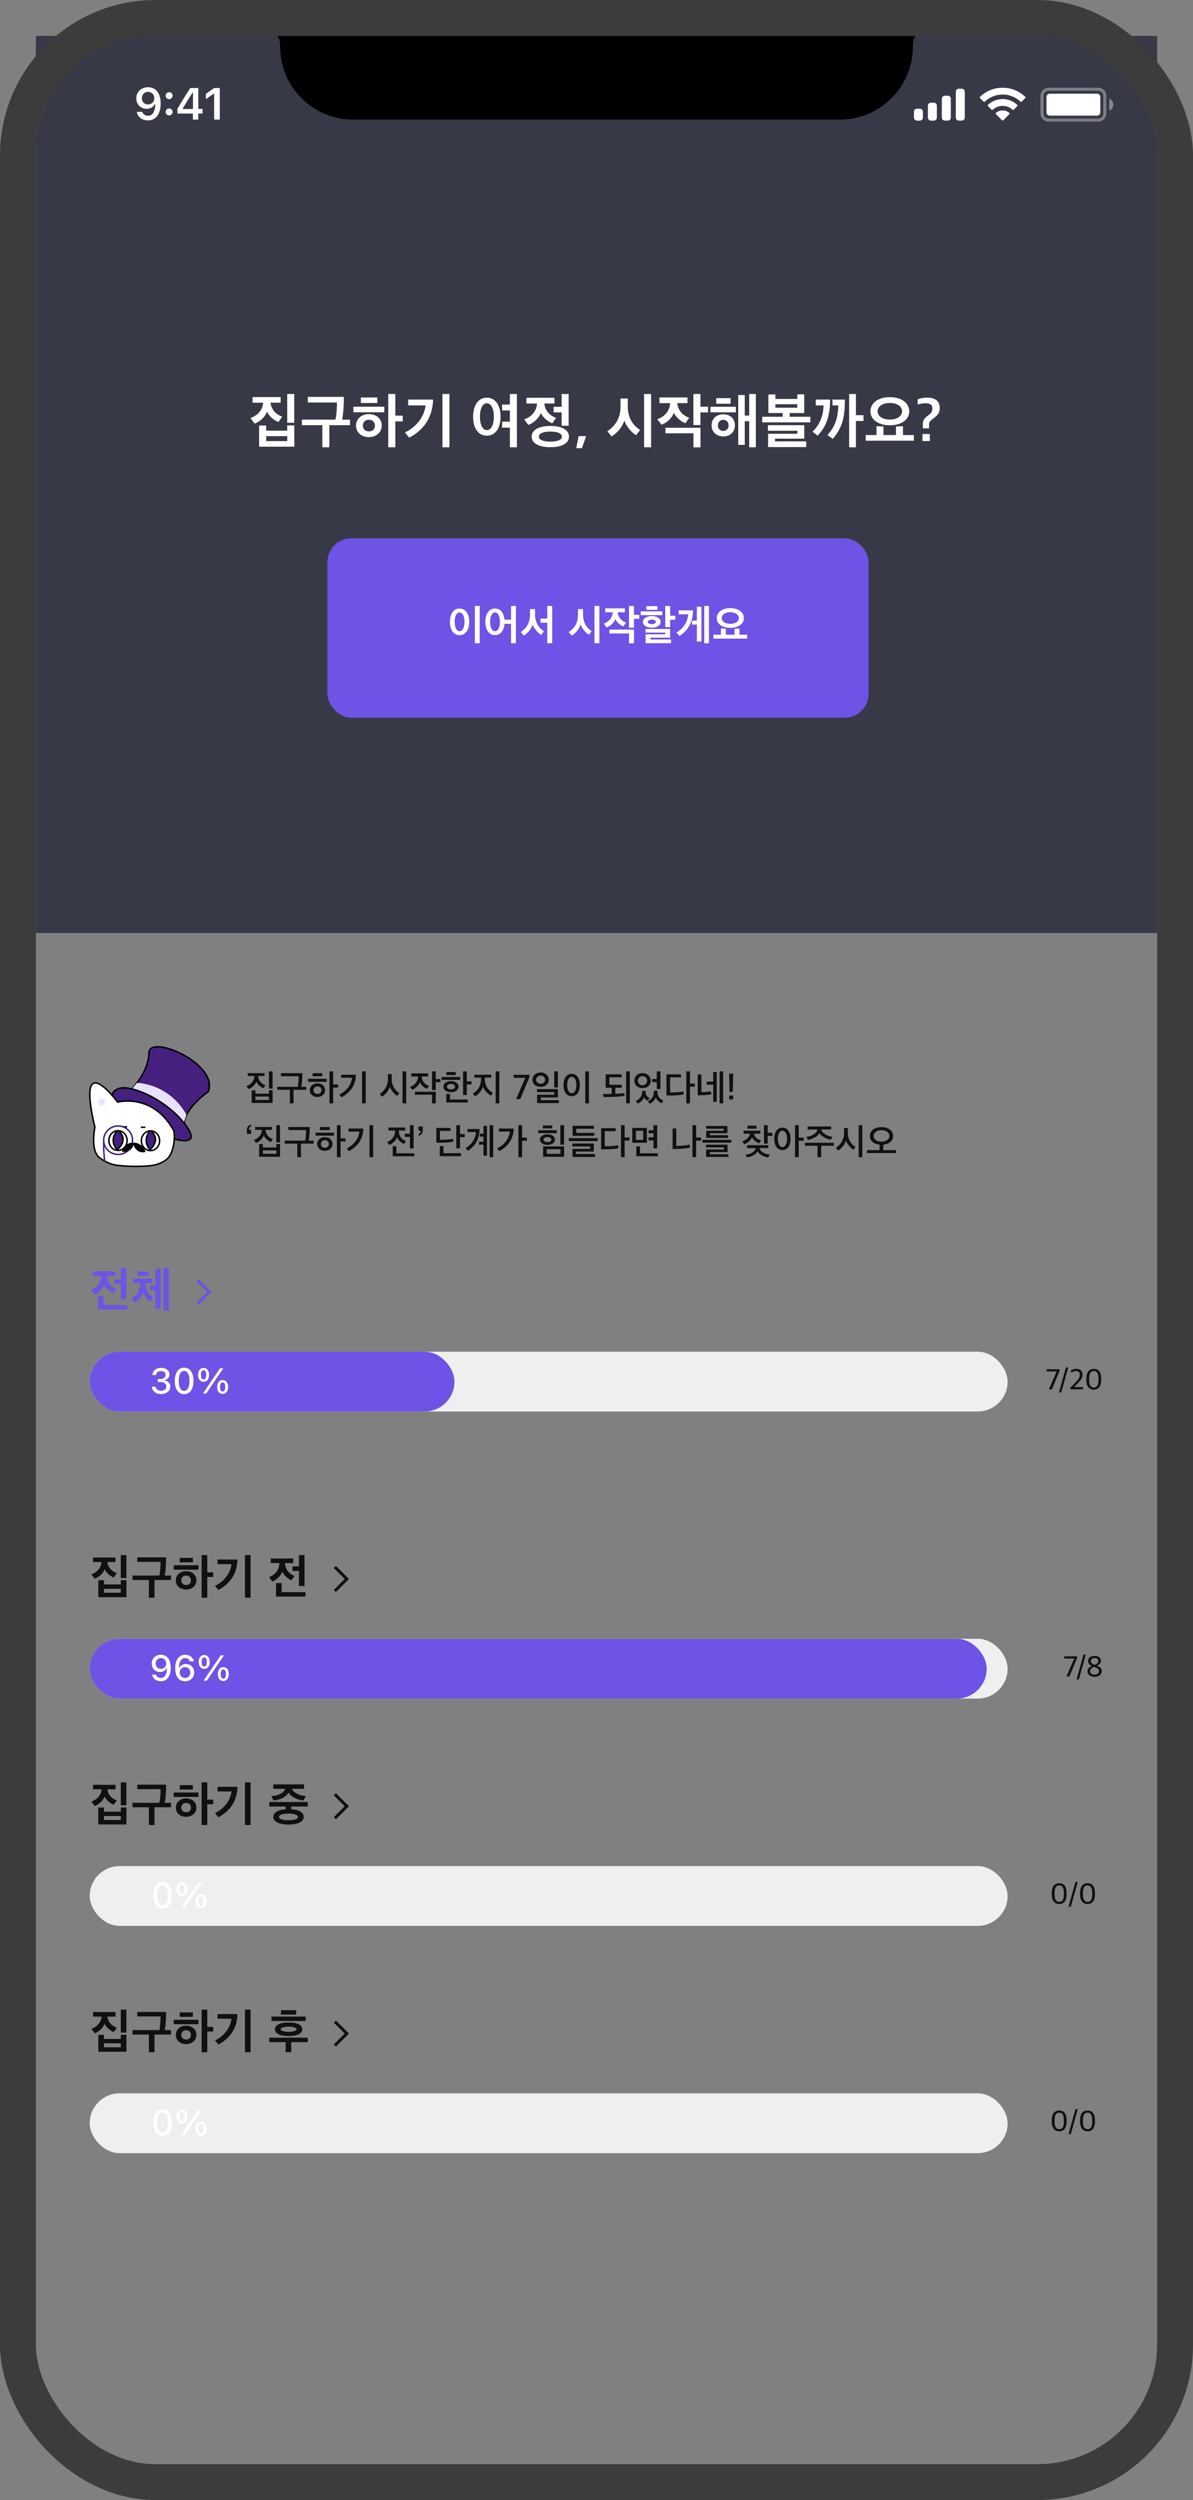 <svg width="399" height="836" viewBox="0 0 399 836" fill="none" xmlns="http://www.w3.org/2000/svg">
<rect x="0" y="0" width="399" height="836" fill="#808080" stroke="none"/>
<rect x="12" y="12" width="375" height="300" fill="#373946"/>
<path d="M98.422 149.36V142.26H96.062V144.02H89.022V142.3H86.662V149.36H98.422ZM84.463 134.66H88.022C87.823 137.12 86.162 138.94 83.763 139.8L85.162 141.64C86.903 141.02 88.743 139.4 89.263 137.64C90.062 139.32 91.763 140.6 93.103 141.14L94.382 139.3C92.483 138.7 90.743 137.08 90.463 134.66H93.862V132.78H84.463V134.66ZM98.403 141.36V131.76H96.062V141.36H98.403ZM96.062 147.5H89.022V145.84H96.062V147.5ZM115.007 132.72H102.947V134.6H112.687C112.687 136.78 112.527 138.78 112.207 140.32H100.967V142.18H107.807V149.58H110.147V142.18H117.067V140.32H114.427C114.827 138.28 115.007 135.6 115.007 132.72ZM128.532 137.86V136H118.192V137.86H128.532ZM120.692 134.76H126.192V132.92H120.692V134.76ZM132.212 131.76H129.852V149.58H132.212V140.92H134.692V138.98H132.212V131.76ZM119.072 142.32C119.072 144.58 120.812 146.16 123.372 146.16C125.932 146.16 127.672 144.5 127.672 142.32C127.672 140.08 125.932 138.48 123.372 138.48C120.812 138.48 119.072 140.14 119.072 142.32ZM121.352 142.32C121.352 141.14 122.212 140.36 123.372 140.36C124.532 140.36 125.392 141.14 125.392 142.32C125.392 143.48 124.672 144.26 123.372 144.26C122.192 144.26 121.352 143.48 121.352 142.32ZM150.317 149.58V131.76H147.977V149.58H150.317ZM144.837 133.62H136.517V135.56H142.317C141.997 139.1 139.337 142.82 135.437 144.6L136.877 146.36C142.317 143.4 144.697 139 144.837 133.62ZM167.895 143H170.535V149.58H172.875V131.76H170.535V135.28H167.895L167.975 137.26H170.535V141H167.975L167.895 143ZM158.235 139.36C158.235 143.1 159.915 145.7 162.815 145.7C165.735 145.7 167.415 143.08 167.415 139.36C167.415 135.6 165.735 132.98 162.815 132.98C159.915 132.98 158.235 135.6 158.235 139.36ZM165.175 139.36C165.175 142.16 164.195 143.82 162.815 143.82C161.475 143.82 160.515 142.16 160.515 139.36C160.515 136.54 161.475 134.86 162.815 134.86C164.195 134.86 165.175 136.54 165.175 139.36ZM190.3 146.02C190.3 143.8 188 142.44 184.06 142.44C180.12 142.44 177.82 143.8 177.82 146.02C177.82 148.18 180.12 149.54 184.06 149.54C188 149.54 190.3 148.18 190.3 146.02ZM176.06 134.94H179.6C179.46 137.48 177.82 139.36 175.32 140.26C175.8 140.86 176.24 141.46 176.72 142.08C178.44 141.48 180.32 139.8 180.86 138.08C181.62 139.7 183.36 141.04 184.72 141.56C185.14 140.94 185.58 140.34 185.98 139.72C184.04 139.08 182.24 137.42 182.06 134.94H185.44V133.02H176.06V134.94ZM185.16 137.9H187.84V142.36H190.18V131.76H187.84V136.02H185.16V137.9ZM184.06 144.32C186.52 144.32 187.92 144.94 187.92 146.02C187.92 147.06 186.52 147.68 184.06 147.68C181.64 147.68 180.22 147.06 180.22 146.02C180.22 144.94 181.64 144.32 184.06 144.32ZM192.725 149.88H194.605L196.045 145.84H193.525L192.725 149.88ZM217.758 149.58V131.76H215.418V149.58H217.758ZM214.078 143.78C211.378 142.04 209.958 139.38 209.958 135.86V133.26H207.538V135.98C207.538 139.52 205.998 142.34 203.118 144.2L204.538 145.92C206.378 144.92 208.218 142.66 208.798 140.62C209.398 142.48 211.258 144.64 212.718 145.54L214.078 143.78ZM220.543 134.8H224.123C224.003 137.38 222.323 139.3 219.843 140.2L221.223 142.02C222.943 141.44 224.823 139.74 225.343 138.02C226.123 139.66 227.843 141 229.223 141.54L230.503 139.68C228.523 139.04 226.723 137.34 226.523 134.8H229.923V132.9H220.543V134.8ZM222.563 143.04V144.9H231.923V149.6H234.283V143.04H222.563ZM236.803 137.9V135.98H234.263V131.76H231.903V142.14H234.263V137.9H236.803ZM252.787 149.58V131.76H250.567V138.96H249.087V132.08H246.907V148.76H249.087V140.84H250.567V149.58H252.787ZM245.787 142.24C245.787 140 244.207 138.54 241.887 138.54C239.607 138.54 237.987 139.98 237.987 142.24C237.987 144.36 239.587 145.94 241.887 145.94C244.207 145.94 245.787 144.48 245.787 142.24ZM237.607 137.88H246.107V136.02H237.607V137.88ZM243.687 142.24C243.687 143.32 242.927 144.1 241.887 144.1C240.867 144.1 240.107 143.36 240.107 142.24C240.107 141.14 240.867 140.38 241.887 140.38C242.927 140.38 243.687 141.14 243.687 142.24ZM239.547 135H244.347V133.14H239.547V135ZM268.972 138.12V131.86H266.652V133.4H259.332V131.9H256.992V138.12H261.772V139.36H254.932V141.24H271.032V139.36H264.112V138.12H268.972ZM269.632 149.5V147.6H259.212V146.68H268.992V142.18H256.832V144.04H266.672V145.04H256.892V149.5H269.632ZM266.652 136.34H259.332V135.18H266.652V136.34ZM286.257 131.76H283.997V149.58H286.257V140.78H288.797V138.84H286.257V131.76ZM277.617 133.62H272.837V135.56H275.417C275.437 138.74 274.217 142.04 271.737 144.36L273.457 145.68C276.277 142.68 277.637 139.3 277.617 133.62ZM282.557 133.62H278.417V135.56H280.357C280.357 139.52 279.257 142.8 276.717 145.46L278.537 146.76C281.657 143.04 282.577 139.76 282.557 133.62ZM304.101 137.54C304.101 134.8 301.521 132.8 297.601 132.8C293.701 132.8 291.121 134.8 291.121 137.54C291.121 140.26 293.701 142.22 297.601 142.22C301.521 142.22 304.101 140.26 304.101 137.54ZM305.641 147.36V145.48H302.001V142.52L299.661 142.62V145.48H295.481V142.62L293.141 142.52V145.48H289.541V147.36H305.641ZM301.701 137.54C301.701 139.14 300.061 140.3 297.601 140.3C295.121 140.3 293.521 139.14 293.521 137.54C293.521 135.92 295.121 134.76 297.601 134.76C300.081 134.76 301.701 135.92 301.701 137.54ZM308.646 143.22H310.726V141.9C310.726 140.98 311.246 140.64 312.266 139.84C313.706 138.72 314.286 138.1 314.286 136.38C314.286 133.92 312.466 132.96 310.186 132.96C308.846 132.96 307.826 133.16 306.906 133.56V135.28C307.726 135.04 308.366 134.86 309.526 134.86C311.026 134.86 311.826 135.28 311.826 136.56C311.826 137.6 311.486 138.08 310.626 138.74C309.326 139.78 308.646 140.34 308.646 141.72V143.22ZM308.526 147.48H310.966V145.14H308.526V147.48Z" fill="white"/>
<path d="M42.288 610.088V604.408H40.4V605.816H34.768V604.44H32.88V610.088H42.288ZM31.12 598.328H33.968C33.808 600.296 32.48 601.752 30.56 602.44L31.68 603.912C33.072 603.416 34.544 602.12 34.96 600.712C35.6 602.056 36.96 603.08 38.032 603.512L39.056 602.04C37.536 601.56 36.144 600.264 35.92 598.328H38.64V596.824H31.12V598.328ZM42.272 603.688V596.008H40.4V603.688H42.272ZM40.4 608.6H34.768V607.272H40.4V608.6ZM55.556 596.776H45.908V598.28H53.7C53.7 600.024 53.572 601.624 53.316 602.856H44.324V604.344H49.796V610.264H51.668V604.344H57.204V602.856H55.092C55.412 601.224 55.556 599.08 55.556 596.776ZM66.376 600.888V599.4H58.103V600.888H66.376ZM60.103 598.408H64.504V596.936H60.103V598.408ZM69.32 596.008H67.431V610.264H69.32V603.336H71.303V601.784H69.32V596.008ZM58.807 604.456C58.807 606.264 60.2 607.528 62.248 607.528C64.296 607.528 65.688 606.2 65.688 604.456C65.688 602.664 64.296 601.384 62.248 601.384C60.2 601.384 58.807 602.712 58.807 604.456ZM60.632 604.456C60.632 603.512 61.319 602.888 62.248 602.888C63.175 602.888 63.864 603.512 63.864 604.456C63.864 605.384 63.288 606.008 62.248 606.008C61.303 606.008 60.632 605.384 60.632 604.456ZM83.803 610.264V596.008H81.931V610.264H83.803ZM79.419 597.496H72.763V599.048H77.403C77.147 601.88 75.019 604.856 71.899 606.28L73.051 607.688C77.403 605.32 79.307 601.8 79.419 597.496ZM102.938 604.088V602.584H90.058V604.088H95.53V605C92.922 605.176 91.418 606.136 91.418 607.56C91.418 609.144 93.274 610.12 96.49 610.12C99.722 610.12 101.578 609.144 101.578 607.56C101.578 606.136 100.058 605.176 97.402 605V604.088H102.938ZM102.282 600.584C100.378 600.504 98.218 599.608 97.642 598.168H101.658V596.68H91.386V598.168H95.386C94.89 599.608 92.954 600.52 90.73 600.616C90.986 601.096 91.258 601.576 91.514 602.072C93.77 601.88 95.77 600.824 96.49 599.416C97.322 600.792 99.402 601.896 101.482 602.072L102.282 600.584ZM99.674 607.576C99.674 608.264 98.41 608.664 96.474 608.664C94.554 608.664 93.322 608.264 93.322 607.576C93.322 606.856 94.554 606.456 96.474 606.456C98.41 606.456 99.674 606.856 99.674 607.576Z" fill="#101010"/>
<path d="M112 600L116 604L112 608" stroke="#101010"/>
<path d="M354.265 636.7C355.635 636.7 356.715 635.78 356.715 633.48V632.9C356.715 630.56 355.605 629.74 354.275 629.74C352.935 629.74 351.765 630.56 351.765 632.94V633.47C351.765 635.76 352.855 636.7 354.265 636.7ZM354.265 635.98C353.235 635.98 352.705 635.19 352.705 633.54V632.83C352.705 631.18 353.255 630.46 354.275 630.46C355.275 630.46 355.805 631.22 355.805 632.9V633.59C355.805 635.3 355.265 635.98 354.265 635.98ZM357.375 637.6H358.145L360.465 629.28H359.695L357.375 637.6ZM363.747 636.7C365.117 636.7 366.197 635.78 366.197 633.48V632.9C366.197 630.56 365.087 629.74 363.757 629.74C362.417 629.74 361.247 630.56 361.247 632.94V633.47C361.247 635.76 362.337 636.7 363.747 636.7ZM363.747 635.98C362.717 635.98 362.187 635.19 362.187 633.54V632.83C362.187 631.18 362.737 630.46 363.757 630.46C364.757 630.46 365.287 631.22 365.287 632.9V633.59C365.287 635.3 364.747 635.98 363.747 635.98Z" fill="#101010"/>
<rect x="30" y="624" width="307" height="20" rx="10" fill="#EFEFEF"/>
<path d="M54.363 638.205C56.308 638.205 57.486 636.5 57.486 633.775V633.764C57.486 631.039 56.308 629.34 54.363 629.34C52.412 629.34 51.24 631.039 51.24 633.764V633.775C51.24 636.5 52.412 638.205 54.363 638.205ZM54.363 637.115C53.226 637.115 52.564 635.844 52.564 633.775V633.764C52.564 631.695 53.226 630.436 54.363 630.436C55.494 630.436 56.162 631.695 56.162 633.764V633.775C56.162 635.844 55.494 637.115 54.363 637.115ZM60.861 634.062C61.998 634.062 62.689 633.166 62.689 631.742V631.736C62.689 630.312 61.998 629.428 60.861 629.428C59.724 629.428 59.033 630.312 59.033 631.736V631.742C59.033 633.166 59.724 634.062 60.861 634.062ZM61.734 638L67.465 629.545H66.369L60.638 638H61.734ZM60.861 633.277C60.304 633.277 59.988 632.709 59.988 631.742V631.736C59.988 630.775 60.304 630.213 60.861 630.213C61.418 630.213 61.74 630.775 61.74 631.736V631.742C61.74 632.709 61.418 633.277 60.861 633.277ZM67.236 638.117C68.373 638.117 69.064 637.227 69.064 635.803V635.797C69.064 634.373 68.373 633.482 67.236 633.482C66.099 633.482 65.408 634.373 65.408 635.797V635.803C65.408 637.227 66.099 638.117 67.236 638.117ZM67.236 637.332C66.679 637.332 66.363 636.764 66.363 635.803V635.797C66.363 634.83 66.679 634.268 67.236 634.268C67.793 634.268 68.109 634.83 68.109 635.797V635.803C68.109 636.764 67.793 637.332 67.236 637.332Z" fill="white"/>
<path d="M42.288 686.088V680.408H40.4V681.816H34.768V680.44H32.88V686.088H42.288ZM31.12 674.328H33.968C33.808 676.296 32.48 677.752 30.56 678.44L31.68 679.912C33.072 679.416 34.544 678.12 34.96 676.712C35.6 678.056 36.96 679.08 38.032 679.512L39.056 678.04C37.536 677.56 36.144 676.264 35.92 674.328H38.64V672.824H31.12V674.328ZM42.272 679.688V672.008H40.4V679.688H42.272ZM40.4 684.6H34.768V683.272H40.4V684.6ZM55.556 672.776H45.908V674.28H53.7C53.7 676.024 53.572 677.624 53.316 678.856H44.324V680.344H49.796V686.264H51.668V680.344H57.204V678.856H55.092C55.412 677.224 55.556 675.08 55.556 672.776ZM66.376 676.888V675.4H58.103V676.888H66.376ZM60.103 674.408H64.504V672.936H60.103V674.408ZM69.32 672.008H67.431V686.264H69.32V679.336H71.303V677.784H69.32V672.008ZM58.807 680.456C58.807 682.264 60.2 683.528 62.248 683.528C64.296 683.528 65.688 682.2 65.688 680.456C65.688 678.664 64.296 677.384 62.248 677.384C60.2 677.384 58.807 678.712 58.807 680.456ZM60.632 680.456C60.632 679.512 61.319 678.888 62.248 678.888C63.175 678.888 63.864 679.512 63.864 680.456C63.864 681.384 63.288 682.008 62.248 682.008C61.303 682.008 60.632 681.384 60.632 680.456ZM83.803 686.264V672.008H81.931V686.264H83.803ZM79.419 673.496H72.763V675.048H77.403C77.147 677.88 75.019 680.856 71.899 682.28L73.051 683.688C77.403 681.32 79.307 677.8 79.419 673.496ZM101.114 678.584C101.114 677.144 99.386 676.296 96.522 676.296C93.674 676.296 91.946 677.144 91.946 678.584C91.946 679.992 93.674 680.84 96.522 680.84C99.386 680.84 101.114 679.992 101.114 678.584ZM97.402 686.248V682.888H102.938V681.4H90.058V682.888H95.53V686.248H97.402ZM102.218 675.8V674.328H90.81V675.8H102.218ZM93.962 673.656H99.05V672.2H93.962V673.656ZM99.194 678.584C99.194 679.112 98.01 679.432 96.522 679.432C95.034 679.432 93.882 679.112 93.882 678.584C93.882 678.024 95.034 677.704 96.522 677.704C98.01 677.704 99.194 678.024 99.194 678.584Z" fill="#101010"/>
<path d="M112 676L116 680L112 684" stroke="#101010"/>
<path d="M354.265 712.7C355.635 712.7 356.715 711.78 356.715 709.48V708.9C356.715 706.56 355.605 705.74 354.275 705.74C352.935 705.74 351.765 706.56 351.765 708.94V709.47C351.765 711.76 352.855 712.7 354.265 712.7ZM354.265 711.98C353.235 711.98 352.705 711.19 352.705 709.54V708.83C352.705 707.18 353.255 706.46 354.275 706.46C355.275 706.46 355.805 707.22 355.805 708.9V709.59C355.805 711.3 355.265 711.98 354.265 711.98ZM357.375 713.6H358.145L360.465 705.28H359.695L357.375 713.6ZM363.747 712.7C365.117 712.7 366.197 711.78 366.197 709.48V708.9C366.197 706.56 365.087 705.74 363.757 705.74C362.417 705.74 361.247 706.56 361.247 708.94V709.47C361.247 711.76 362.337 712.7 363.747 712.7ZM363.747 711.98C362.717 711.98 362.187 711.19 362.187 709.54V708.83C362.187 707.18 362.737 706.46 363.757 706.46C364.757 706.46 365.287 707.22 365.287 708.9V709.59C365.287 711.3 364.747 711.98 363.747 711.98Z" fill="#101010"/>
<rect x="30" y="700" width="307" height="20" rx="10" fill="#EFEFEF"/>
<path d="M54.363 714.205C56.308 714.205 57.486 712.5 57.486 709.775V709.764C57.486 707.039 56.308 705.34 54.363 705.34C52.412 705.34 51.24 707.039 51.24 709.764V709.775C51.24 712.5 52.412 714.205 54.363 714.205ZM54.363 713.115C53.226 713.115 52.564 711.844 52.564 709.775V709.764C52.564 707.695 53.226 706.436 54.363 706.436C55.494 706.436 56.162 707.695 56.162 709.764V709.775C56.162 711.844 55.494 713.115 54.363 713.115ZM60.861 710.062C61.998 710.062 62.689 709.166 62.689 707.742V707.736C62.689 706.312 61.998 705.428 60.861 705.428C59.724 705.428 59.033 706.312 59.033 707.736V707.742C59.033 709.166 59.724 710.062 60.861 710.062ZM61.734 714L67.465 705.545H66.369L60.638 714H61.734ZM60.861 709.277C60.304 709.277 59.988 708.709 59.988 707.742V707.736C59.988 706.775 60.304 706.213 60.861 706.213C61.418 706.213 61.74 706.775 61.74 707.736V707.742C61.74 708.709 61.418 709.277 60.861 709.277ZM67.236 714.117C68.373 714.117 69.064 713.227 69.064 711.803V711.797C69.064 710.373 68.373 709.482 67.236 709.482C66.099 709.482 65.408 710.373 65.408 711.797V711.803C65.408 713.227 66.099 714.117 67.236 714.117ZM67.236 713.332C66.679 713.332 66.363 712.764 66.363 711.803V711.797C66.363 710.83 66.679 710.268 67.236 710.268C67.793 710.268 68.109 710.83 68.109 711.797V711.803C68.109 712.764 67.793 713.332 67.236 713.332Z" fill="white"/>
<rect x="109.5" y="180" width="181" height="60" rx="8" fill="#6F52E6"/>
<path d="M160.432 215.106V202.632H158.808V215.106H160.432ZM150.478 207.952C150.478 210.57 151.668 212.39 153.698 212.39C155.742 212.39 156.932 210.556 156.932 207.952C156.932 205.32 155.742 203.486 153.698 203.486C151.668 203.486 150.478 205.32 150.478 207.952ZM155.364 207.952C155.364 209.912 154.664 211.074 153.698 211.074C152.76 211.074 152.074 209.912 152.074 207.952C152.074 205.978 152.76 204.802 153.698 204.802C154.664 204.802 155.364 205.978 155.364 207.952ZM162.325 207.952C162.325 210.57 163.515 212.39 165.545 212.39C167.407 212.39 168.555 210.85 168.737 208.596H170.921V215.106H172.559V202.632H170.921V207.21H168.723C168.527 204.984 167.393 203.486 165.545 203.486C163.515 203.486 162.325 205.32 162.325 207.952ZM167.197 207.952C167.197 209.912 166.511 211.074 165.545 211.074C164.607 211.074 163.921 209.912 163.921 207.952C163.921 205.978 164.607 204.802 165.545 204.802C166.511 204.802 167.197 205.978 167.197 207.952ZM184.687 215.106V202.632H183.035V206.846H180.781V208.232H183.035V215.106H184.687ZM181.943 211.102C180.067 209.898 178.947 207.966 178.947 205.502V203.682H177.267V205.586C177.267 208.064 176.175 210.038 174.173 211.34L175.153 212.544C176.455 211.844 177.729 210.262 178.135 208.834C178.555 210.136 179.969 211.704 181.005 212.334L181.943 211.102ZM200.464 215.106V202.632H198.826V215.106H200.464ZM197.888 211.046C195.998 209.828 195.004 207.966 195.004 205.502V203.682H193.31V205.586C193.31 208.064 192.232 210.038 190.216 211.34L191.21 212.544C192.498 211.844 193.786 210.262 194.192 208.834C194.612 210.136 195.914 211.648 196.936 212.278L197.888 211.046ZM202.413 204.76H204.919C204.835 206.566 203.659 207.91 201.923 208.54L202.889 209.814C204.093 209.408 205.409 208.218 205.773 207.014C206.319 208.162 207.523 209.1 208.489 209.478L209.385 208.176C207.999 207.728 206.739 206.538 206.599 204.76H208.979V203.43H202.413V204.76ZM203.827 210.528V211.83H210.379V215.12H212.031V210.528H203.827ZM213.795 206.93V205.586H212.017V202.632H210.365V209.898H212.017V206.93H213.795ZM221.512 205.698V204.438H214.274V205.698H221.512ZM216.164 203.92H219.86V202.688H216.164V203.92ZM225.88 207.238V205.894H224.13V202.632H222.492V209.716H224.13V207.238H225.88ZM224.438 215.078V213.846H217.55V213.23H224.13V210.318H215.898V211.536H222.478V212.124H215.912V215.078H224.438ZM220.966 207.952C220.966 206.804 219.706 206.006 218.012 206.006C216.276 206.006 215.016 206.804 215.016 207.952C215.016 209.114 216.29 209.898 218.012 209.898C219.706 209.898 220.966 209.114 220.966 207.952ZM216.64 207.952C216.64 207.504 217.256 207.196 218.012 207.196C218.726 207.196 219.356 207.504 219.356 207.952C219.356 208.428 218.726 208.722 218.012 208.722C217.27 208.722 216.64 208.428 216.64 207.952ZM237.097 215.106V202.632H235.543V215.106H237.097ZM234.591 214.532V202.87H233.065V207.532H231.441V208.848H233.065V214.532H234.591ZM231.763 204.102H226.961V205.418H230.167C229.985 207.896 228.641 210.08 226.205 211.536L227.269 212.67C230.321 210.668 231.763 207.826 231.763 204.102ZM248.791 206.678C248.791 204.76 246.985 203.36 244.241 203.36C241.511 203.36 239.705 204.76 239.705 206.678C239.705 208.582 241.511 209.954 244.241 209.954C246.985 209.954 248.791 208.582 248.791 206.678ZM249.869 213.552V212.236H247.321V210.164L245.683 210.234V212.236H242.757V210.234L241.119 210.164V212.236H238.599V213.552H249.869ZM247.111 206.678C247.111 207.798 245.963 208.61 244.241 208.61C242.505 208.61 241.385 207.798 241.385 206.678C241.385 205.544 242.505 204.732 244.241 204.732C245.977 204.732 247.111 205.544 247.111 206.678Z" fill="white"/>
<path d="M91.18 368.816V364.556H89.944V365.72H85.432V364.58H84.184V368.816H91.18ZM82.84 359.816H85.084C85.072 361.4 83.92 362.672 82.432 363.224L83.176 364.184C84.244 363.764 85.396 362.756 85.708 361.688C86.176 362.684 87.22 363.548 88.108 363.896L88.78 362.912C87.544 362.516 86.38 361.376 86.344 359.816H88.48V358.844H82.84V359.816ZM91.168 364.004V358.256H89.932V364.004H91.168ZM89.944 367.82H85.432V366.68H89.944V367.82ZM101.119 358.868H93.967V359.876H99.883C99.871 361.112 99.787 362.48 99.583 363.428H92.743V364.424H96.943V368.948H98.167V364.424H102.403V363.428H100.759C101.023 362.156 101.119 360.656 101.119 358.868ZM108.718 364.544C108.718 363.236 107.698 362.264 106.174 362.264C104.638 362.264 103.606 363.272 103.606 364.544C103.606 365.864 104.638 366.824 106.174 366.824C107.698 366.824 108.718 365.828 108.718 364.544ZM107.506 364.544C107.506 365.288 107.002 365.816 106.174 365.816C105.394 365.816 104.842 365.288 104.842 364.544C104.842 363.788 105.394 363.272 106.174 363.272C106.942 363.272 107.506 363.788 107.506 364.544ZM109.258 361.748V360.752H103.042V361.748H109.258ZM104.554 359.888H107.794V358.88H104.554V359.888ZM111.43 358.256H110.194V368.948H111.43V363.68H113.086V362.648H111.43V358.256ZM122.316 368.948V358.256H121.092V368.948H122.316ZM119.04 359.384H114.084V360.392H117.72C117.516 362.636 115.92 364.88 113.46 366.008L114.228 366.944C117.312 365.252 118.968 362.696 119.04 359.384ZM135.852 368.948V358.256H134.628V368.948H135.852ZM133.56 365.552C132 364.568 131.004 362.912 131.004 360.86V359.18H129.732V360.932C129.732 362.972 128.676 364.736 127.02 365.816L127.776 366.716C128.952 366.008 130.02 364.664 130.38 363.392C130.776 364.568 131.916 365.888 132.828 366.476L133.56 365.552ZM137.558 359.96H139.79V360.02C139.79 361.616 138.662 362.888 137.162 363.452L137.882 364.4C138.962 363.992 140.102 362.96 140.414 361.904C140.882 362.912 141.902 363.752 142.802 364.112L143.474 363.128C142.238 362.72 141.05 361.556 141.05 359.984V359.96H143.186V358.94H137.558V359.96ZM138.758 365.084V366.056H144.506V368.96H145.742V365.084H138.758ZM147.302 361.868V360.848H145.73V358.256H144.494V364.52H145.73V361.868H147.302ZM153.917 361.112V360.14H147.725V361.112H153.917ZM153.353 363.38C153.353 362.276 152.273 361.52 150.845 361.52C149.393 361.52 148.313 362.276 148.313 363.38C148.313 364.508 149.405 365.24 150.845 365.24C152.273 365.24 153.353 364.508 153.353 363.38ZM152.177 363.38C152.177 363.956 151.565 364.292 150.845 364.292C150.089 364.292 149.489 363.956 149.489 363.38C149.489 362.816 150.089 362.456 150.845 362.456C151.565 362.456 152.177 362.816 152.177 363.38ZM149.273 359.48H152.405V358.496H149.273V359.48ZM156.113 358.256H154.877V366.164H156.113V362.624H157.697V361.604H156.113V358.256ZM156.425 368.66V367.676H150.509V365.792H149.273V368.66H156.425ZM164.876 365.468C163.304 364.616 162.152 363.02 162.152 360.86V360.344H164.324V359.372H158.648V360.344H160.88V360.872C160.88 363.032 159.812 364.724 158.108 365.684L158.888 366.584C160.16 365.912 161.24 364.496 161.516 363.344C161.864 364.448 163.16 365.816 164.156 366.368L164.876 365.468ZM167 368.948V358.256H165.776V368.948H167ZM172.615 367.52H174.007L177.055 360.164V359.408H171.799V360.404H175.687L172.615 367.52ZM183.534 361.088C183.534 359.636 182.37 358.64 180.81 358.64C179.25 358.64 178.086 359.66 178.086 361.088C178.086 362.54 179.298 363.44 180.81 363.44C182.37 363.44 183.534 362.504 183.534 361.088ZM182.322 361.076C182.322 361.808 181.722 362.42 180.81 362.42C179.946 362.42 179.298 361.856 179.298 361.076C179.298 360.284 179.982 359.66 180.81 359.66C181.746 359.66 182.322 360.272 182.322 361.076ZM186.942 368.864V367.892H180.87V366.98H186.594V364.196H179.586V365.192H185.37V366.068H179.634V368.864H186.942ZM186.582 363.644V358.256H185.358V363.644H186.582ZM196.965 368.948V358.256H195.741V368.948H196.965ZM188.481 362.828C188.481 365.084 189.501 366.572 191.217 366.572C192.933 366.572 193.929 365.084 193.929 362.84C193.929 360.572 192.933 359.084 191.217 359.084C189.501 359.084 188.481 360.572 188.481 362.828ZM192.765 362.828C192.765 364.544 192.129 365.576 191.217 365.576C190.317 365.576 189.693 364.544 189.693 362.828C189.693 361.112 190.317 360.092 191.217 360.092C192.129 360.092 192.765 361.112 192.765 362.828ZM208.784 365.528C207.992 365.648 206.888 365.72 205.796 365.756V363.74H207.944V362.744H203.804V360.236H207.896V359.24H202.568V363.74H204.572V365.804C203.588 365.828 202.604 365.828 201.692 365.828L201.884 366.848C204.308 366.836 206.648 366.764 208.88 366.476L208.784 365.528ZM210.644 358.256H209.408V368.948H210.644V358.256ZM220.883 364.16V358.256H219.659V360.824H218.111V361.82H219.659V364.16H220.883ZM217.631 361.388C217.631 359.876 216.407 358.832 214.883 358.832C213.371 358.832 212.159 359.9 212.159 361.388C212.159 362.9 213.395 363.86 214.883 363.86C216.419 363.86 217.631 362.9 217.631 361.388ZM216.431 361.376C216.431 362.252 215.807 362.912 214.883 362.912C213.983 362.912 213.359 362.264 213.359 361.376C213.359 360.548 213.971 359.852 214.883 359.852C215.843 359.852 216.431 360.524 216.431 361.376ZM221.891 368.024C220.703 367.604 219.887 366.572 219.887 365.228V364.724H218.687V365.24C218.687 366.608 217.859 367.7 216.623 368.264L217.331 369.092C218.147 368.684 219.095 367.784 219.299 366.98C219.575 367.772 220.511 368.6 221.219 368.912L221.891 368.024ZM216.515 368.036L217.295 367.172C216.683 366.98 215.927 366.332 215.927 365.252V364.784H214.727V365.312C214.727 366.668 213.755 367.712 212.627 368.192L213.311 369.02C214.271 368.6 215.111 367.784 215.387 366.932C215.603 367.4 216.131 367.832 216.515 368.036ZM232.369 363.38V362.348H230.761V358.256H229.537V368.948H230.761V363.38H232.369ZM228.541 364.964C227.173 365.252 225.433 365.324 224.113 365.3V360.26H227.761V359.252H222.901V366.332H224.029C225.817 366.332 227.533 366.212 228.697 365.972L228.541 364.964ZM237.928 365.924L237.748 364.904C237.064 365.084 235.624 365.216 234.58 365.216V359.288H233.356V366.26L234.412 366.248C235.696 366.236 237.16 366.08 237.928 365.924ZM241.852 368.948V358.256H240.676V368.948H241.852ZM239.704 368.432V358.472H238.54V361.676H236.356V362.696H238.54V368.432H239.704ZM244.003 365.12H245.071L245.227 359H243.847L244.003 365.12ZM243.883 367.628H245.203V366.332H243.883V367.628ZM83.968 377.768H83.212C83.224 377.204 83.488 376.82 83.968 376.676V376.064C83.128 376.244 82.564 376.964 82.564 377.816V379.172H83.968V377.768ZM93.664 386.816V382.556H92.428V383.72H87.916V382.58H86.668V386.816H93.664ZM85.324 377.816H87.568C87.556 379.4 86.404 380.672 84.916 381.224L85.66 382.184C86.728 381.764 87.88 380.756 88.192 379.688C88.66 380.684 89.704 381.548 90.592 381.896L91.264 380.912C90.028 380.516 88.864 379.376 88.828 377.816H90.964V376.844H85.324V377.816ZM93.652 382.004V376.256H92.416V382.004H93.652ZM92.428 385.82H87.916V384.68H92.428V385.82ZM103.603 376.868H96.451V377.876H102.367C102.355 379.112 102.271 380.48 102.067 381.428H95.227V382.424H99.427V386.948H100.651V382.424H104.887V381.428H103.243C103.507 380.156 103.603 378.656 103.603 376.868ZM111.202 382.544C111.202 381.236 110.182 380.264 108.658 380.264C107.122 380.264 106.09 381.272 106.09 382.544C106.09 383.864 107.122 384.824 108.658 384.824C110.182 384.824 111.202 383.828 111.202 382.544ZM109.99 382.544C109.99 383.288 109.486 383.816 108.658 383.816C107.878 383.816 107.326 383.288 107.326 382.544C107.326 381.788 107.878 381.272 108.658 381.272C109.426 381.272 109.99 381.788 109.99 382.544ZM111.742 379.748V378.752H105.526V379.748H111.742ZM107.038 377.888H110.278V376.88H107.038V377.888ZM113.914 376.256H112.678V386.948H113.914V381.68H115.57V380.648H113.914V376.256ZM124.801 386.948V376.256H123.577V386.948H124.801ZM121.525 377.384H116.569V378.392H120.205C120.001 380.636 118.405 382.88 115.945 384.008L116.713 384.944C119.797 383.252 121.453 380.696 121.525 377.384ZM129.9 378.044H132.12V378.404C132.12 379.976 130.98 381.344 129.48 381.896L130.212 382.856C131.292 382.46 132.444 381.344 132.756 380.3C133.212 381.296 134.244 382.208 135.132 382.556L135.816 381.572C134.568 381.188 133.392 379.928 133.392 378.368V378.044H135.528V377.036H129.9V378.044ZM138.324 384.02V376.256H137.1V379.124H135.372V380.156H137.1V384.02H138.324ZM138.564 386.636V385.652H132.576V383.288H131.352V386.636H138.564ZM141.399 376.676H139.983V378.104H140.763C140.751 378.68 140.463 379.052 140.007 379.184V379.82C140.823 379.64 141.399 378.896 141.399 378.032V376.676ZM155.412 380.252V379.22H153.852V376.256H152.616V383.984H153.852V380.252H155.412ZM154.164 386.612V385.616H148.308V383.252H147.084V386.612H154.164ZM151.476 380.792C150.324 381.044 148.74 381.128 147.144 381.128V378.152H150.66V377.168H145.92V382.124H147.036C148.956 382.124 150.564 381.992 151.668 381.752L151.476 380.792ZM162.866 386.444V376.472H161.702V379.112H160.502V380.072H161.702V381.788H160.238V382.76H161.702V386.444H162.866ZM164.942 386.948V376.256H163.766V386.948H164.942ZM160.406 377.54H156.35V378.548H159.194C159.05 380.696 157.838 382.676 155.714 383.936L156.53 384.788C159.086 383.096 160.382 380.744 160.406 377.54ZM176.201 381.452V380.432H174.617V376.256H173.381V386.948H174.617V381.452H176.201ZM171.809 377.384H166.877V378.392H170.489C170.285 380.636 168.713 382.88 166.253 384.008L167.021 384.944C170.105 383.252 171.725 380.696 171.809 377.384ZM186.208 378.908V377.948H180.004V378.908H186.208ZM181.564 377.324H184.696V376.352H181.564V377.324ZM188.668 386.816V383.336H181.648V386.816H188.668ZM187.432 385.832H182.872V384.308H187.432V385.832ZM188.644 382.772V376.256H187.42V382.772H188.644ZM185.608 381.08C185.608 380.012 184.528 379.304 183.112 379.304C181.66 379.304 180.58 380.012 180.58 381.08C180.58 382.124 181.672 382.832 183.112 382.832C184.528 382.832 185.608 382.124 185.608 381.08ZM184.42 381.08C184.42 381.596 183.796 381.92 183.112 381.92C182.416 381.92 181.792 381.596 181.792 381.08C181.792 380.54 182.404 380.228 183.112 380.228C183.796 380.228 184.42 380.54 184.42 381.08ZM198.763 379.808V378.824H192.739V377.444H198.655V376.46H191.503V379.808H198.763ZM199.891 381.572V380.588H190.231V381.572H199.891ZM198.991 386.876V385.892H192.691V385.076H198.607V382.388H191.419V383.372H197.371V384.176H191.467V386.876H198.991ZM210.514 381.38V380.348H208.906V376.256H207.682V386.948H208.906V381.38H210.514ZM206.686 382.964C205.318 383.252 203.578 383.324 202.258 383.3V378.26H205.906V377.252H201.046V384.332H202.174C203.962 384.332 205.678 384.212 206.842 383.972L206.686 382.964ZM216.901 378.956H218.569V380.312H216.901V381.32H218.569V384.008H219.793V376.256H218.569V377.96H216.901V378.956ZM220.021 386.636V385.652H214.057V383.336H212.821V386.636H220.021ZM216.349 382.124V377.18H211.465V382.124H216.349ZM215.113 381.176H212.689V378.14H215.113V381.176ZM234.48 381.404V380.384H232.824V376.256H231.6V386.948H232.824V381.404H234.48ZM230.808 383.732L230.64 382.724C229.428 383.048 227.568 383.18 226.176 383.18V377.348H224.964V384.224L226.068 384.212C227.412 384.2 229.524 384.044 230.808 383.732ZM244.575 382.088V381.164H234.915V382.088H244.575ZM243.627 386.864V385.988H237.375V385.256H243.339V382.784H236.115V383.672H242.115V384.392H236.151V386.864H243.627ZM243.507 380.516V379.616H237.423V378.944H243.279V376.532H236.163V377.432H242.043V378.116H236.187V380.516H243.507ZM249.866 382.94V383.924H252.746C252.506 385.172 250.982 386 249.314 386.108L249.878 387.02C251.426 386.852 252.986 385.892 253.394 384.944C253.766 385.892 255.518 386.936 256.898 387.044L257.462 386.108C255.95 385.94 254.198 385.16 254.066 383.924H256.934V382.94H249.866ZM248.69 379.088H250.814C250.61 380.348 249.566 381.212 248.234 381.656L248.93 382.604C250.034 382.244 251.126 381.284 251.498 380.324C251.966 381.248 253.07 382.028 253.922 382.304L254.558 381.344C253.454 381.044 252.398 380.312 252.158 379.088H254.294V378.092H248.69V379.088ZM258.326 379.832V378.8H256.754V376.256H255.518V382.424H256.754V379.832H258.326ZM249.974 377.42H253.01V376.424H249.974V377.42ZM267.137 376.256H265.901V386.948H267.137V381.452H268.793V380.432H267.137V376.256ZM258.953 380.828C258.953 383.084 259.973 384.572 261.689 384.572C263.405 384.572 264.401 383.084 264.401 380.84C264.401 378.572 263.405 377.084 261.689 377.084C259.973 377.084 258.953 378.572 258.953 380.828ZM263.237 380.828C263.237 382.544 262.601 383.576 261.689 383.576C260.789 383.576 260.165 382.544 260.165 380.828C260.165 379.112 260.789 378.092 261.689 378.092C262.601 378.092 263.237 379.112 263.237 380.828ZM277.975 377.684V376.688H270.103V377.684H273.403C273.187 379.016 271.291 380.024 269.647 380.192L270.235 381.164C271.807 380.924 273.535 379.952 274.051 378.908C274.591 379.892 276.367 380.9 277.867 381.116L278.419 380.144C276.823 379.976 274.939 379.004 274.723 377.684H277.975ZM274.639 386.936V383.132H278.875V382.148H269.215V383.132H273.415V386.936H274.639ZM288.406 386.948V376.256H287.182V386.948H288.406ZM286.114 383.552C284.554 382.568 283.558 380.912 283.558 378.86V377.18H282.286V378.932C282.286 380.972 281.23 382.736 279.574 383.816L280.33 384.716C281.506 384.008 282.574 382.664 282.934 381.392C283.33 382.568 284.47 383.888 285.382 384.476L286.114 383.552ZM299.641 385.58V384.596H295.405V382.784C297.409 382.592 298.693 381.464 298.693 379.856C298.693 378.092 297.157 376.916 294.805 376.916C292.489 376.916 290.941 378.092 290.941 379.856C290.941 381.452 292.201 382.58 294.181 382.772V384.596H289.981V385.58H299.641ZM297.457 379.868C297.457 380.996 296.401 381.764 294.805 381.764C293.233 381.764 292.177 380.996 292.177 379.868C292.177 378.728 293.233 377.924 294.805 377.924C296.413 377.924 297.457 378.728 297.457 379.868Z" fill="#101010"/>
<g clip-path="url(#clip0_164:4054)">
<path d="M90 10H309C306.894 10.603 305.418 12.495 305.345 14.684L305.317 15.562C305.317 29.059 294.375 40 280.878 40H118.122C104.625 40 93.683 29.059 93.683 15.562L93.654 14.684C93.582 12.495 92.106 10.603 90 10Z" fill="black"/>
<path opacity="0.35" d="M348.5 32C348.5 30.803 349.47 29.834 350.667 29.834H367.333C368.53 29.834 369.5 30.803 369.5 32V38C369.5 39.197 368.53 40.167 367.333 40.167H350.667C349.47 40.167 348.5 39.197 348.5 38V32Z" stroke="white"/>
<path opacity="0.4" d="M371 33V37C371.805 36.661 372.328 35.873 372.328 35C372.328 34.127 371.805 33.339 371 33Z" fill="white"/>
<path d="M350 32.434C350 31.826 350.492 31.334 351.1 31.334H366.9C367.508 31.334 368 31.826 368 32.434V37.567C368 38.174 367.508 38.667 366.9 38.667H351.1C350.492 38.667 350 38.174 350 37.567V32.434Z" fill="white"/>
<path fill-rule="evenodd" clip-rule="evenodd" d="M335.33 31.608C337.546 31.608 339.678 32.46 341.283 33.987C341.404 34.105 341.598 34.103 341.717 33.983L342.873 32.817C342.933 32.756 342.967 32.674 342.966 32.588C342.966 32.503 342.931 32.421 342.87 32.361C338.655 28.321 332.005 28.321 327.79 32.361C327.729 32.421 327.694 32.502 327.694 32.588C327.693 32.674 327.727 32.756 327.787 32.817L328.943 33.983C329.062 34.103 329.256 34.105 329.377 33.987C330.983 32.46 333.114 31.608 335.33 31.608ZM335.33 35.404C336.548 35.404 337.722 35.856 338.624 36.674C338.747 36.79 338.939 36.787 339.058 36.668L340.212 35.501C340.273 35.44 340.307 35.357 340.306 35.271C340.305 35.185 340.27 35.102 340.208 35.042C337.46 32.486 333.204 32.486 330.455 35.042C330.393 35.102 330.358 35.185 330.357 35.271C330.356 35.357 330.39 35.44 330.451 35.501L331.605 36.668C331.724 36.787 331.917 36.79 332.039 36.674C332.941 35.857 334.114 35.405 335.33 35.404ZM337.643 37.958C337.645 38.044 337.611 38.128 337.549 38.188L335.552 40.204C335.494 40.263 335.414 40.297 335.33 40.297C335.247 40.297 335.167 40.263 335.109 40.204L333.111 38.188C333.049 38.128 333.015 38.044 333.017 37.958C333.019 37.871 333.057 37.789 333.121 37.731C334.396 36.653 336.265 36.653 337.54 37.731C337.604 37.789 337.642 37.871 337.643 37.958Z" fill="white"/>
<path fill-rule="evenodd" clip-rule="evenodd" d="M321.667 29.667H320.667C320.114 29.667 319.667 30.115 319.667 30.667V39.334C319.667 39.886 320.114 40.334 320.667 40.334H321.667C322.219 40.334 322.667 39.886 322.667 39.334V30.667C322.667 30.115 322.219 29.667 321.667 29.667ZM316 32H317C317.552 32 318 32.448 318 33V39.334C318 39.886 317.552 40.334 317 40.334H316C315.448 40.334 315 39.886 315 39.334V33C315 32.448 315.448 32 316 32ZM312.333 34.334H311.333C310.781 34.334 310.333 34.781 310.333 35.334V39.334C310.333 39.886 310.781 40.334 311.333 40.334H312.333C312.886 40.334 313.333 39.886 313.333 39.334V35.334C313.333 34.781 312.886 34.334 312.333 34.334ZM307.667 36.334H306.667C306.114 36.334 305.667 36.781 305.667 37.334V39.334C305.667 39.886 306.114 40.334 306.667 40.334H307.667C308.219 40.334 308.667 39.886 308.667 39.334V37.334C308.667 36.781 308.219 36.334 307.667 36.334Z" fill="white"/>
<path d="M49.515 29.168C47.222 29.168 45.589 30.735 45.589 32.881V32.895C45.589 34.902 47.01 36.382 49.039 36.382C50.489 36.382 51.412 35.642 51.8 34.807H51.946C51.946 34.888 51.939 34.968 51.939 35.049C51.858 37.07 51.148 38.711 49.471 38.711C48.541 38.711 47.889 38.227 47.61 37.488L47.588 37.415H45.728L45.743 37.495C46.08 39.114 47.53 40.264 49.471 40.264C52.129 40.264 53.733 38.154 53.733 34.595V34.58C53.733 30.771 51.77 29.168 49.515 29.168ZM49.507 34.932C48.306 34.932 47.435 34.053 47.435 32.83V32.815C47.435 31.636 48.365 30.706 49.529 30.706C50.701 30.706 51.617 31.65 51.617 32.859V32.873C51.617 34.067 50.701 34.932 49.507 34.932ZM56.559 33.152C57.232 33.152 57.723 32.639 57.723 31.995C57.723 31.343 57.232 30.837 56.559 30.837C55.892 30.837 55.394 31.343 55.394 31.995C55.394 32.639 55.892 33.152 56.559 33.152ZM56.559 38.586C57.232 38.586 57.723 38.081 57.723 37.429C57.723 36.777 57.232 36.272 56.559 36.272C55.892 36.272 55.394 36.777 55.394 37.429C55.394 38.081 55.892 38.586 56.559 38.586ZM64.511 40H66.32V37.971H67.741V36.411H66.32V29.431H63.647C62.211 31.614 60.709 34.045 59.34 36.426V37.971H64.511V40ZM61.098 36.455V36.345C62.123 34.551 63.346 32.595 64.43 30.94H64.54V36.455H61.098ZM71.621 40H73.51V29.431H71.628L68.867 31.372V33.152L71.496 31.291H71.621V40Z" fill="white"/>
</g>
<path d="M30.976 426.68H33.84V426.728C33.84 428.888 32.464 430.616 30.4 431.368L31.504 432.84C32.88 432.36 34.384 430.936 34.816 429.544C35.424 430.856 36.816 432.04 37.904 432.44L38.928 430.968C37.296 430.44 35.792 428.856 35.76 426.68H38.496V425.144H30.976V426.68ZM42.272 434.344V424.008H40.4V427.8H38.256V429.304H40.4V434.344H42.272ZM42.576 437.88V436.408H34.624V433.384H32.736V437.88H42.576ZM51.332 433.96C49.78 433.064 48.836 431.576 48.724 429.064H50.964V427.576H44.548V429.064H46.884C46.772 431.624 45.828 433.16 43.972 434.344L45.108 435.608C46.276 434.936 47.46 433.464 47.796 432.136C48.164 433.4 49.348 434.744 50.276 435.288L51.332 433.96ZM53.7 437.608V424.28H51.94V429.96H50.18V431.464H51.94V437.608H53.7ZM56.452 438.264V424.008H54.676V438.264H56.452ZM49.684 426.632V425.16H45.956V426.632H49.684Z" fill="#6F52E6"/>
<path d="M66 428L70 432L66 436" stroke="#6F52E6"/>
<path d="M350.793 464.61H351.783L354.373 458.43V457.87H350.063V458.61H353.403L350.793 464.61ZM354.187 465.6H354.957L357.277 457.28H356.507L354.187 465.6ZM357.989 464.58H362.199V463.84H359.199L360.199 462.83C361.299 461.72 362.069 460.86 362.069 459.68C362.069 458.48 361.329 457.73 359.949 457.73C359.189 457.73 358.499 458.05 358.079 458.33L358.289 459.01C358.679 458.75 359.219 458.48 359.779 458.48C360.719 458.48 361.139 458.9 361.139 459.77C361.139 460.71 360.479 461.47 359.529 462.46L357.989 464.06V464.58ZM365.842 464.7C367.212 464.7 368.292 463.78 368.292 461.48V460.9C368.292 458.56 367.182 457.74 365.852 457.74C364.512 457.74 363.342 458.56 363.342 460.94V461.47C363.342 463.76 364.432 464.7 365.842 464.7ZM365.842 463.98C364.812 463.98 364.282 463.19 364.282 461.54V460.83C364.282 459.18 364.832 458.46 365.852 458.46C366.852 458.46 367.382 459.22 367.382 460.9V461.59C367.382 463.3 366.842 463.98 365.842 463.98Z" fill="#101010"/>
<rect x="30" y="452" width="307" height="20" rx="10" fill="#EFEFEF"/>
<path d="M54.363 466.205C56.308 466.205 57.486 464.5 57.486 461.775V461.764C57.486 459.039 56.308 457.34 54.363 457.34C52.412 457.34 51.24 459.039 51.24 461.764V461.775C51.24 464.5 52.412 466.205 54.363 466.205ZM54.363 465.115C53.226 465.115 52.564 463.844 52.564 461.775V461.764C52.564 459.695 53.226 458.436 54.363 458.436C55.494 458.436 56.162 459.695 56.162 461.764V461.775C56.162 463.844 55.494 465.115 54.363 465.115ZM60.861 462.062C61.998 462.062 62.689 461.166 62.689 459.742V459.736C62.689 458.312 61.998 457.428 60.861 457.428C59.724 457.428 59.033 458.312 59.033 459.736V459.742C59.033 461.166 59.724 462.062 60.861 462.062ZM61.734 466L67.465 457.545H66.369L60.638 466H61.734ZM60.861 461.277C60.304 461.277 59.988 460.709 59.988 459.742V459.736C59.988 458.775 60.304 458.213 60.861 458.213C61.418 458.213 61.74 458.775 61.74 459.736V459.742C61.74 460.709 61.418 461.277 60.861 461.277ZM67.236 466.117C68.373 466.117 69.064 465.227 69.064 463.803V463.797C69.064 462.373 68.373 461.482 67.236 461.482C66.099 461.482 65.408 462.373 65.408 463.797V463.803C65.408 465.227 66.099 466.117 67.236 466.117ZM67.236 465.332C66.679 465.332 66.363 464.764 66.363 463.803V463.797C66.363 462.83 66.679 462.268 67.236 462.268C67.793 462.268 68.109 462.83 68.109 463.797V463.803C68.109 464.764 67.793 465.332 67.236 465.332Z" fill="white"/>
<rect x="30" y="452" width="122" height="20" rx="10" fill="#6F52E6"/>
<path d="M53.891 466.158C55.684 466.158 56.955 465.115 56.955 463.662V463.65C56.955 462.467 56.123 461.717 54.881 461.605V461.576C55.912 461.359 56.662 460.656 56.662 459.607V459.596C56.662 458.289 55.56 457.387 53.879 457.387C52.227 457.387 51.102 458.33 50.973 459.754L50.967 459.818H52.197L52.203 459.76C52.285 458.963 52.941 458.465 53.879 458.465C54.834 458.465 55.385 458.945 55.385 459.766V459.777C55.385 460.562 54.728 461.131 53.762 461.131H52.772V462.15H53.803C54.928 462.15 55.619 462.684 55.619 463.639V463.65C55.619 464.482 54.922 465.062 53.891 465.062C52.842 465.062 52.133 464.523 52.051 463.756L52.045 463.697H50.791L50.797 463.768C50.908 465.168 52.086 466.158 53.891 466.158ZM61.584 466.205C63.529 466.205 64.707 464.5 64.707 461.775V461.764C64.707 459.039 63.529 457.34 61.584 457.34C59.633 457.34 58.461 459.039 58.461 461.764V461.775C58.461 464.5 59.633 466.205 61.584 466.205ZM61.584 465.115C60.447 465.115 59.785 463.844 59.785 461.775V461.764C59.785 459.695 60.447 458.436 61.584 458.436C62.715 458.436 63.383 459.695 63.383 461.764V461.775C63.383 463.844 62.715 465.115 61.584 465.115ZM68.082 462.062C69.219 462.062 69.91 461.166 69.91 459.742V459.736C69.91 458.312 69.219 457.428 68.082 457.428C66.945 457.428 66.254 458.312 66.254 459.736V459.742C66.254 461.166 66.945 462.062 68.082 462.062ZM68.955 466L74.686 457.545H73.59L67.859 466H68.955ZM68.082 461.277C67.525 461.277 67.209 460.709 67.209 459.742V459.736C67.209 458.775 67.525 458.213 68.082 458.213C68.639 458.213 68.961 458.775 68.961 459.736V459.742C68.961 460.709 68.639 461.277 68.082 461.277ZM74.457 466.117C75.594 466.117 76.285 465.227 76.285 463.803V463.797C76.285 462.373 75.594 461.482 74.457 461.482C73.32 461.482 72.629 462.373 72.629 463.797V463.803C72.629 465.227 73.32 466.117 74.457 466.117ZM74.457 465.332C73.9 465.332 73.584 464.764 73.584 463.803V463.797C73.584 462.83 73.9 462.268 74.457 462.268C75.014 462.268 75.33 462.83 75.33 463.797V463.803C75.33 464.764 75.014 465.332 74.457 465.332Z" fill="white"/>
<path d="M42.288 534.088V528.408H40.4V529.816H34.768V528.44H32.88V534.088H42.288ZM31.12 522.328H33.968C33.808 524.296 32.48 525.752 30.56 526.44L31.68 527.912C33.072 527.416 34.544 526.12 34.96 524.712C35.6 526.056 36.96 527.08 38.032 527.512L39.056 526.04C37.536 525.56 36.144 524.264 35.92 522.328H38.64V520.824H31.12V522.328ZM42.272 527.688V520.008H40.4V527.688H42.272ZM40.4 532.6H34.768V531.272H40.4V532.6ZM55.556 520.776H45.908V522.28H53.7C53.7 524.024 53.572 525.624 53.316 526.856H44.324V528.344H49.796V534.264H51.668V528.344H57.204V526.856H55.092C55.412 525.224 55.556 523.08 55.556 520.776ZM66.376 524.888V523.4H58.103V524.888H66.376ZM60.103 522.408H64.504V520.936H60.103V522.408ZM69.32 520.008H67.431V534.264H69.32V527.336H71.303V525.784H69.32V520.008ZM58.807 528.456C58.807 530.264 60.2 531.528 62.248 531.528C64.296 531.528 65.688 530.2 65.688 528.456C65.688 526.664 64.296 525.384 62.248 525.384C60.2 525.384 58.807 526.712 58.807 528.456ZM60.632 528.456C60.632 527.512 61.319 526.888 62.248 526.888C63.175 526.888 63.864 527.512 63.864 528.456C63.864 529.384 63.288 530.008 62.248 530.008C61.303 530.008 60.632 529.384 60.632 528.456ZM83.803 534.264V520.008H81.931V534.264H83.803ZM79.419 521.496H72.763V523.048H77.403C77.147 525.88 75.019 528.856 71.899 530.28L73.051 531.688C77.403 529.32 79.307 525.8 79.419 521.496ZM90.554 522.68H93.418V522.728C93.418 524.888 92.042 526.616 89.978 527.368L91.082 528.84C92.458 528.36 93.962 526.936 94.394 525.544C95.002 526.856 96.394 528.04 97.482 528.44L98.506 526.968C96.874 526.44 95.37 524.856 95.338 522.68H98.074V521.144H90.554V522.68ZM101.85 530.344V520.008H99.978V523.8H97.834V525.304H99.978V530.344H101.85ZM102.154 533.88V532.408H94.202V529.384H92.314V533.88H102.154Z" fill="#101010"/>
<path d="M112 524L116 528L112 532" stroke="#101010"/>
<path d="M356.662 560.61H357.652L360.242 554.43V553.87H355.932V554.61H359.272L356.662 560.61ZM360.056 561.6H360.826L363.146 553.28H362.376L360.056 561.6ZM366.099 560.71C367.579 560.71 368.489 559.87 368.489 558.78C368.489 557.78 367.709 557.3 366.889 557.03C367.579 556.68 368.229 556.2 368.229 555.39C368.229 554.34 367.359 553.73 366.069 553.73C364.749 553.73 363.909 554.45 363.909 555.44C363.909 556.3 364.479 556.8 365.189 557.09C364.449 557.38 363.709 557.99 363.709 558.87C363.709 559.97 364.619 560.71 366.099 560.71ZM366.079 560C365.199 560 364.589 559.54 364.589 558.82C364.589 558.11 365.239 557.63 365.889 557.41C367.019 557.76 367.559 558.07 367.559 558.87C367.559 559.53 366.939 560 366.079 560ZM366.239 556.71C365.349 556.49 364.839 556.09 364.839 555.42C364.839 554.8 365.319 554.44 366.089 554.44C366.899 554.44 367.329 554.86 367.329 555.43C367.329 556.05 366.839 556.45 366.239 556.71Z" fill="#101010"/>
<rect x="30" y="548" width="307" height="20" rx="10" fill="#EFEFEF"/>
<path d="M53.897 562.205C55.842 562.205 57.02 560.5 57.02 557.775V557.764C57.02 555.039 55.842 553.34 53.897 553.34C51.945 553.34 50.773 555.039 50.773 557.764V557.775C50.773 560.5 51.945 562.205 53.897 562.205ZM53.897 561.115C52.76 561.115 52.098 559.844 52.098 557.775V557.764C52.098 555.695 52.76 554.436 53.897 554.436C55.027 554.436 55.695 555.695 55.695 557.764V557.775C55.695 559.844 55.027 561.115 53.897 561.115ZM60.395 558.062C61.531 558.062 62.223 557.166 62.223 555.742V555.736C62.223 554.312 61.531 553.428 60.395 553.428C59.258 553.428 58.566 554.312 58.566 555.736V555.742C58.566 557.166 59.258 558.062 60.395 558.062ZM61.268 562L66.998 553.545H65.902L60.172 562H61.268ZM60.395 557.277C59.838 557.277 59.522 556.709 59.522 555.742V555.736C59.522 554.775 59.838 554.213 60.395 554.213C60.951 554.213 61.273 554.775 61.273 555.736V555.742C61.273 556.709 60.951 557.277 60.395 557.277ZM66.769 562.117C67.906 562.117 68.598 561.227 68.598 559.803V559.797C68.598 558.373 67.906 557.482 66.769 557.482C65.633 557.482 64.941 558.373 64.941 559.797V559.803C64.941 561.227 65.633 562.117 66.769 562.117ZM66.769 561.332C66.213 561.332 65.897 560.764 65.897 559.803V559.797C65.897 558.83 66.213 558.268 66.769 558.268C67.326 558.268 67.643 558.83 67.643 559.797V559.803C67.643 560.764 67.326 561.332 66.769 561.332Z" fill="white"/>
<rect x="30" y="548" width="300" height="20" rx="10" fill="#6F52E6"/>
<path d="M53.809 553.34C52.033 553.34 50.744 554.582 50.744 556.281V556.293C50.744 557.91 51.904 559.105 53.516 559.105C54.664 559.105 55.432 558.502 55.736 557.822H55.853C55.853 557.887 55.848 557.951 55.848 558.016C55.783 559.703 55.185 561.092 53.762 561.092C52.971 561.092 52.42 560.682 52.18 560.037L52.162 559.979H50.855L50.873 560.049C51.148 561.326 52.262 562.205 53.762 562.205C55.853 562.205 57.102 560.518 57.102 557.652V557.641C57.102 554.535 55.502 553.34 53.809 553.34ZM53.803 558.045C52.783 558.045 52.039 557.295 52.039 556.258V556.246C52.039 555.232 52.83 554.441 53.82 554.441C54.816 554.441 55.596 555.25 55.596 556.281V556.287C55.596 557.307 54.816 558.045 53.803 558.045ZM61.889 562.205C63.664 562.205 64.947 560.963 64.947 559.264V559.252C64.947 557.635 63.793 556.439 62.182 556.439C61.027 556.439 60.266 557.043 59.955 557.723H59.844C59.844 557.658 59.844 557.594 59.85 557.529C59.914 555.842 60.506 554.453 61.93 554.453C62.727 554.453 63.277 554.863 63.512 555.508L63.535 555.566H64.836L64.824 555.496C64.543 554.219 63.43 553.34 61.935 553.34C59.844 553.34 58.596 555.027 58.596 557.887V557.898C58.596 561.01 60.19 562.205 61.889 562.205ZM60.102 559.264V559.258C60.102 558.238 60.875 557.5 61.889 557.5C62.914 557.5 63.652 558.25 63.652 559.287V559.299C63.652 560.312 62.867 561.104 61.877 561.104C60.881 561.104 60.102 560.295 60.102 559.264ZM68.305 558.062C69.441 558.062 70.133 557.166 70.133 555.742V555.736C70.133 554.312 69.441 553.428 68.305 553.428C67.168 553.428 66.477 554.312 66.477 555.736V555.742C66.477 557.166 67.168 558.062 68.305 558.062ZM69.178 562L74.908 553.545H73.812L68.082 562H69.178ZM68.305 557.277C67.748 557.277 67.432 556.709 67.432 555.742V555.736C67.432 554.775 67.748 554.213 68.305 554.213C68.861 554.213 69.184 554.775 69.184 555.736V555.742C69.184 556.709 68.861 557.277 68.305 557.277ZM74.68 562.117C75.816 562.117 76.508 561.227 76.508 559.803V559.797C76.508 558.373 75.816 557.482 74.68 557.482C73.543 557.482 72.852 558.373 72.852 559.797V559.803C72.852 561.227 73.543 562.117 74.68 562.117ZM74.68 561.332C74.123 561.332 73.807 560.764 73.807 559.803V559.797C73.807 558.83 74.123 558.268 74.68 558.268C75.236 558.268 75.553 558.83 75.553 559.797V559.803C75.553 560.764 75.236 561.332 74.68 561.332Z" fill="white"/>
<path d="M44.033 364.234C44.033 364.234 49.743 358.514 49.821 352.07C49.899 345.626 73.293 355.694 69.646 365.039C69.646 365.039 61.318 370.839 61.636 376.076" fill="#45207F"/>
<path d="M44.033 364.234C44.033 364.234 49.743 358.514 49.821 352.07C49.899 345.626 73.293 355.694 69.646 365.039C69.646 365.039 61.318 370.839 61.636 376.076" stroke="black" stroke-width="0.5" stroke-miterlimit="10"/>
<path d="M62.344 372.719C56.337 362.155 45.813 362.114 45.813 362.114L44.235 364.048C44.235 364.048 55.741 368.135 61.512 375.424L62.344 372.719Z" fill="#EAE1FF"/>
<path d="M58.895 381.012C58.895 381.012 68.249 383.778 61.468 375.405C54.686 367.032 42.992 362.422 39.407 364.113C35.821 365.805 35.821 368.415 58.895 381.012Z" fill="#45207F" stroke="black" stroke-width="0.5" stroke-miterlimit="10"/>
<path d="M49.704 389.85C49.704 389.85 55.557 389.635 57.22 385.641C58.883 381.647 58.146 378.157 58.146 378.157C51.186 365.354 39.333 368.529 39.333 368.529C39.333 368.529 33.305 360.335 30.915 362.486C28.524 364.637 31.746 376.927 31.746 376.927C31.746 376.927 30.148 384.373 33.097 386.971C33.097 386.971 36.123 389.543 39.809 389.732C43.096 390.086 46.41 390.126 49.704 389.85Z" fill="white" stroke="black" stroke-width="0.5" stroke-miterlimit="10"/>
<path d="M39.462 384.696C41.148 384.696 42.515 383.217 42.515 381.393C42.515 379.568 41.148 378.089 39.462 378.089C37.776 378.089 36.41 379.568 36.41 381.393C36.41 383.217 37.776 384.696 39.462 384.696Z" fill="white" stroke="black" stroke-width="0.5" stroke-miterlimit="10"/>
<path d="M50.336 384.766C52.022 384.766 53.388 383.287 53.388 381.463C53.388 379.638 52.022 378.159 50.336 378.159C48.65 378.159 47.283 379.638 47.283 381.463C47.283 383.287 48.65 384.766 50.336 384.766Z" fill="white" stroke="black" stroke-width="0.5" stroke-miterlimit="10"/>
<path d="M39.19 378.157C39.19 378.157 36.176 381.045 39.19 384.466C39.19 384.466 43.347 381.251 39.579 378.089" fill="#45207F"/>
<path d="M39.19 378.157C39.19 378.157 36.176 381.045 39.19 384.466C39.19 384.466 43.347 381.251 39.579 378.089" stroke="black" stroke-width="0.5" stroke-miterlimit="10"/>
<path d="M50.148 378.241C50.148 378.241 47.328 381.09 50.148 384.466C50.148 384.466 54.035 381.294 50.512 378.174" fill="#45207F"/>
<path d="M50.148 378.241C50.148 378.241 47.328 381.09 50.148 384.466C50.148 384.466 54.035 381.294 50.512 378.174" stroke="black" stroke-width="0.5" stroke-miterlimit="10"/>
<path d="M41.148 376.8H42.515" stroke="black" stroke-width="0.5" stroke-miterlimit="10"/>
<path d="M47.093 376.954H48.62" stroke="black" stroke-width="0.5" stroke-miterlimit="10"/>
<path d="M39.505 386.039C42.173 386.039 44.336 383.908 44.336 381.278C44.336 378.649 42.173 376.517 39.505 376.517C36.836 376.517 34.673 378.649 34.673 381.278C34.673 383.908 36.836 386.039 39.505 386.039Z" stroke="#45207F" stroke-width="0.5" stroke-miterlimit="10"/>
<path d="M44.545 382.067C44.545 382.067 41.602 381.919 40.753 385.154C40.753 385.154 44.35 385.733 44.741 382.235" fill="black"/>
<path d="M48.619 385.042C48.619 385.042 47.775 382.04 44.393 382.066C44.393 382.066 45.043 385.844 48.525 385.286" fill="black"/>
<path d="M33.362 366.909L34.192 367.699L35.324 367.474L34.816 368.495L35.384 369.485L34.241 369.327L33.46 370.164L33.261 369.044L32.212 368.571L33.23 368.038L33.362 366.909Z" fill="#EAE1FF"/>
<path d="M34.692 381.723C34.692 381.723 34.549 385.275 35.056 388.256C35.068 388.328 35.082 388.401 35.094 388.473" stroke="#45207F" stroke-width="0.5" stroke-miterlimit="10"/>
<rect x="6" y="6" width="387" height="824" rx="46" stroke="#3C3C3C" stroke-width="12"/>
<defs>
<clipPath id="clip0_164:4054">
<rect width="375" height="44" fill="white" transform="translate(12 12)"/>
</clipPath>
</defs>
</svg>
